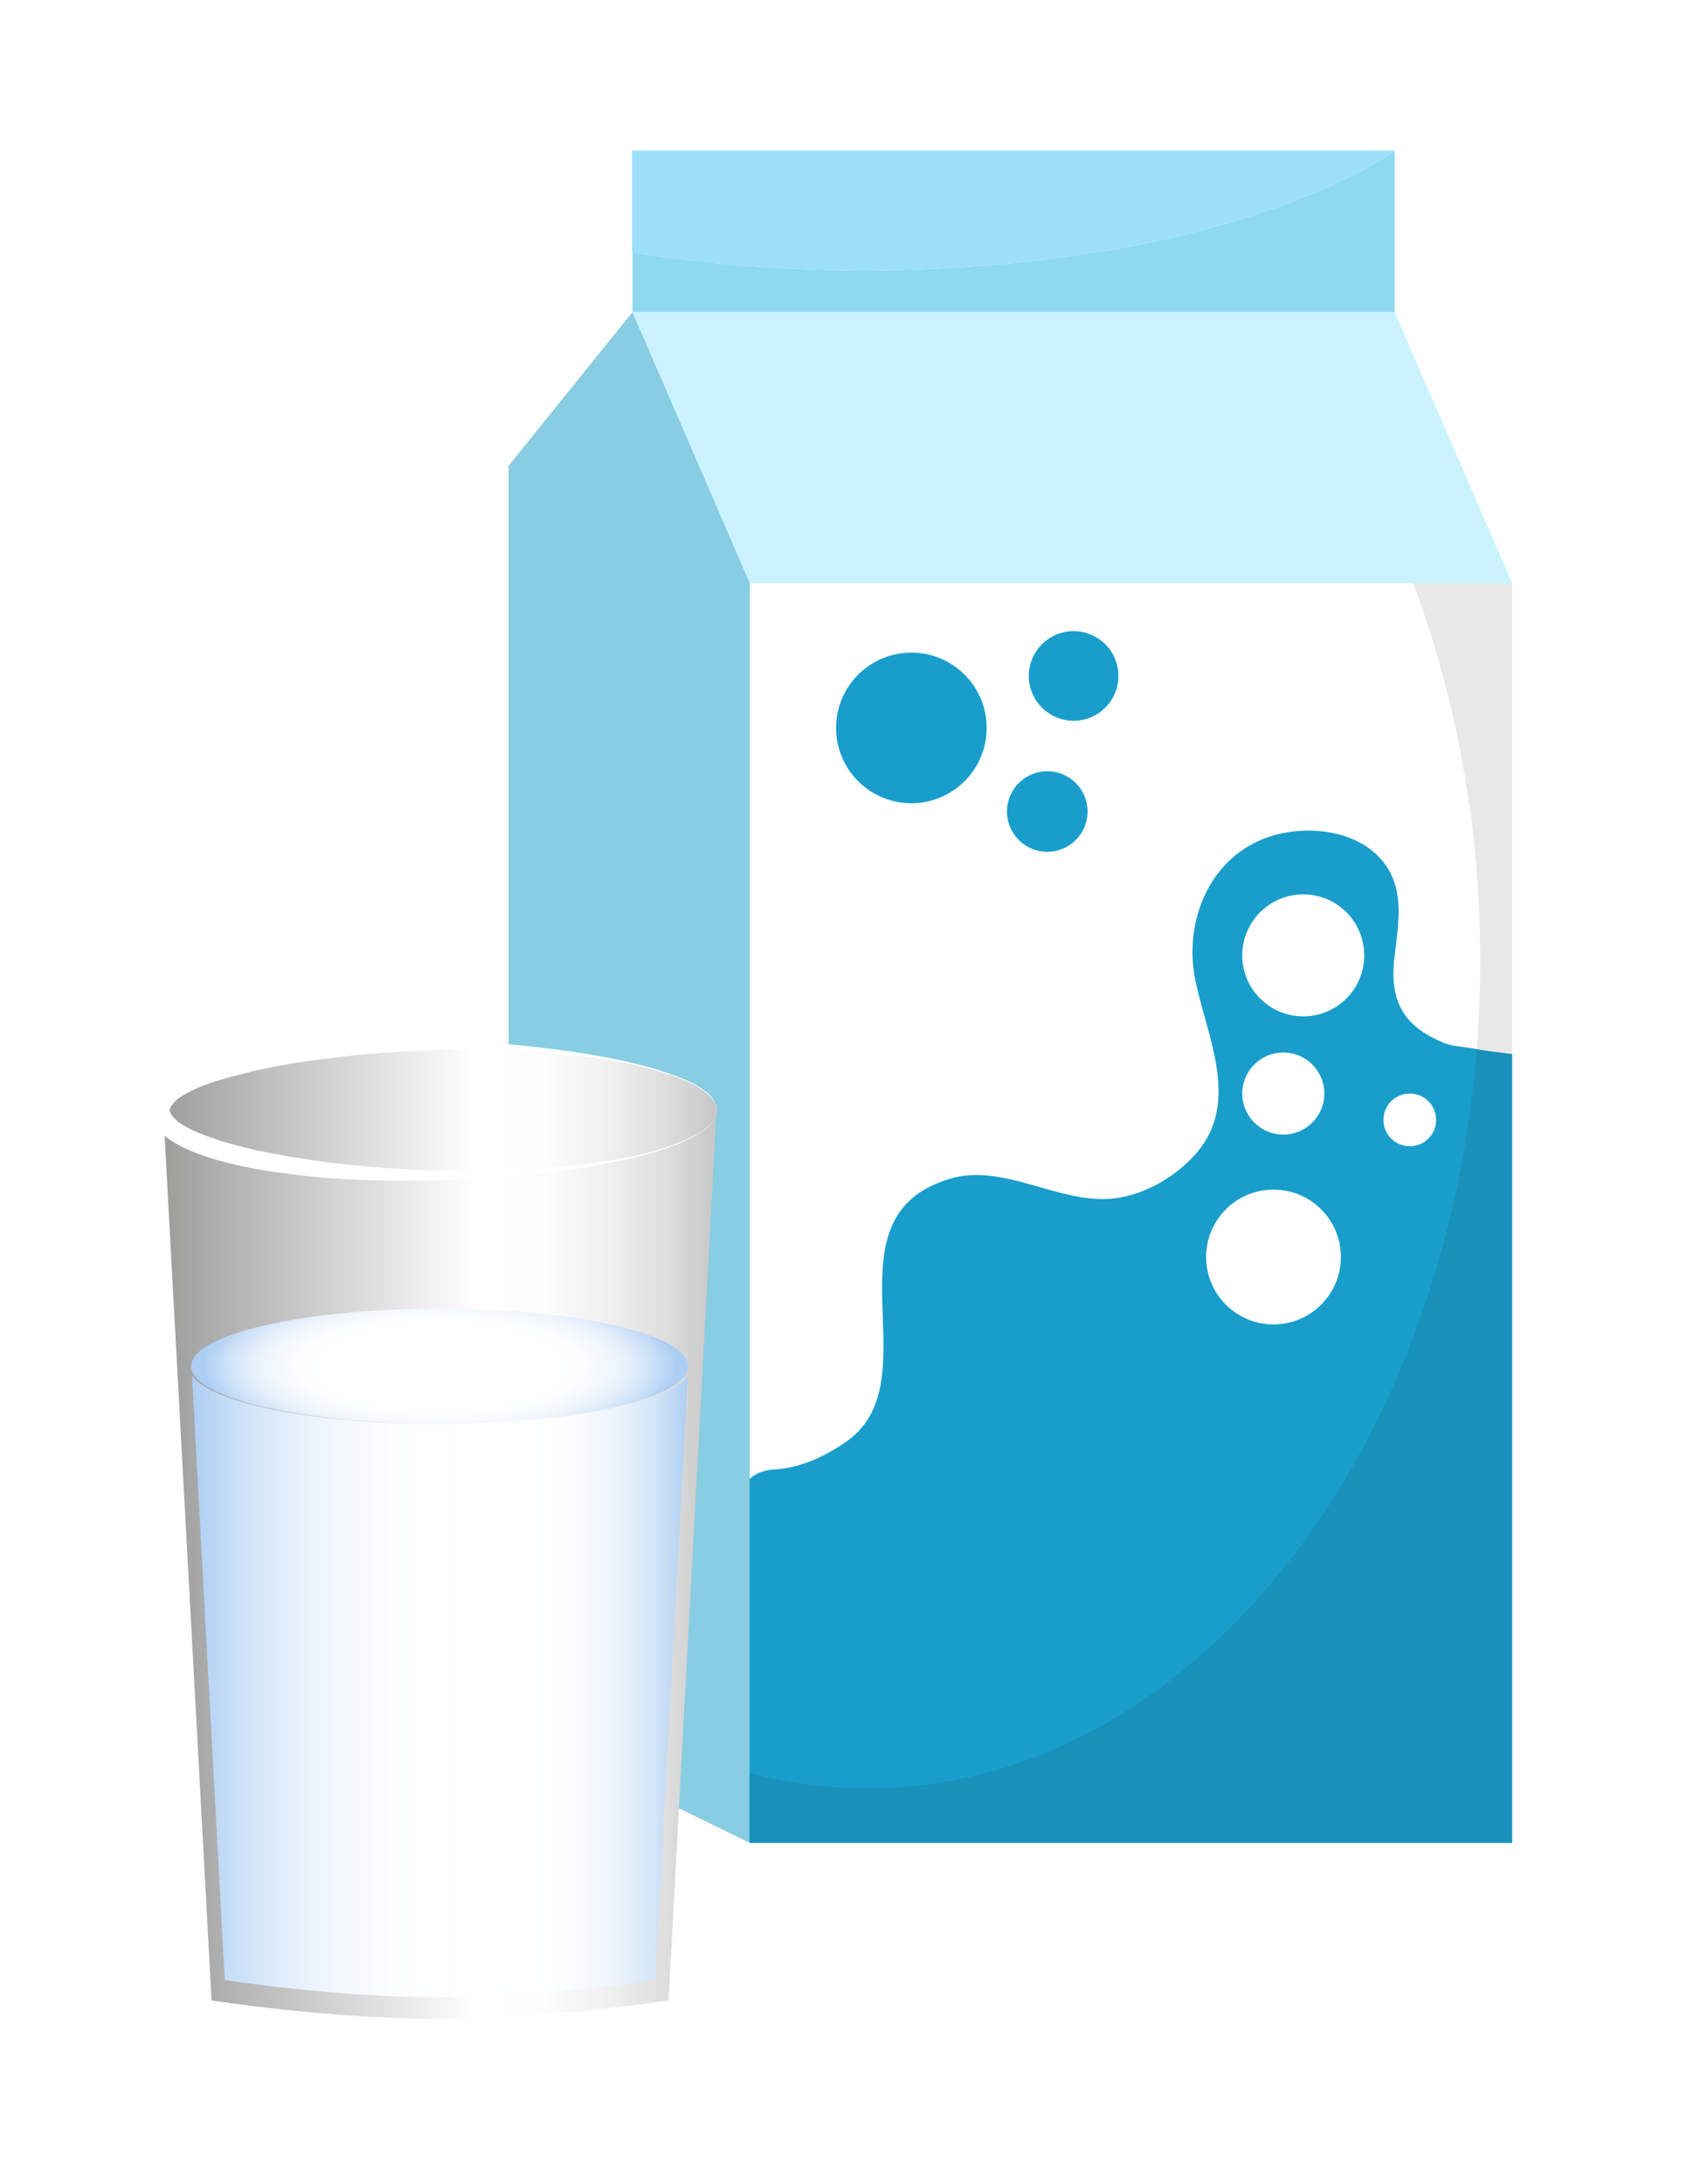 <svg width="45" height="58" viewBox="0 0 45 58" fill="none" xmlns="http://www.w3.org/2000/svg">
<g filter="url(#filter0_d_51_4927)">
<path d="M40.18 11.49H19.92V44.93H40.18V11.49Z" fill="white"/>
<path d="M37.05 0.02V4.29H16.8V2.7C18.71 3.01 20.79 3.18 22.97 3.18C28.89 3.18 34.1 1.92 37.05 0.02Z" fill="#8FD9EF"/>
<path d="M40.17 11.489H19.92L16.8 4.289H37.05L40.17 11.489Z" fill="#CAF3FF"/>
<path d="M19.92 44.939L13.51 41.809V8.369L16.8 4.289L19.92 11.489V44.939Z" fill="#88CDE2"/>
<path d="M40.17 23.99V44.94H19.91V35.28C20.06 35.13 20.27 35.04 20.58 35.02C21.29 34.98 21.97 34.65 22.54 34.24C24.77 32.59 21.8 28.32 25.24 27.3C26.65 26.88 28.11 27.96 29.53 27.83C30.43 27.75 31.37 27.18 31.91 26.46C32.92 25.09 31.99 23.35 31.73 21.91C31.46 20.33 32.22 18.62 33.88 18.17C34.81 17.92 36.02 18.06 36.69 18.82C37.38 19.61 37.12 20.62 37.03 21.55C36.93 22.66 37.35 23.3 38.4 23.71C38.62 23.79 38.9 23.8 39.13 23.84C39.44 23.91 39.8 23.94 40.17 23.99Z" fill="#199ECC"/>
<path d="M34.62 22.99C35.515 22.99 36.24 22.265 36.24 21.37C36.24 20.475 35.515 19.75 34.62 19.75C33.725 19.75 33 20.475 33 21.37C33 22.265 33.725 22.99 34.62 22.99Z" fill="white"/>
<path d="M34.09 26.129C34.692 26.129 35.18 25.641 35.18 25.039C35.18 24.437 34.692 23.949 34.09 23.949C33.488 23.949 33 24.437 33 25.039C33 25.641 33.488 26.129 34.09 26.129Z" fill="white"/>
<path d="M37.45 26.439C37.837 26.439 38.15 26.126 38.15 25.739C38.15 25.352 37.837 25.039 37.45 25.039C37.063 25.039 36.75 25.352 36.75 25.739C36.75 26.126 37.063 26.439 37.45 26.439Z" fill="white"/>
<path d="M33.83 31.17C34.819 31.17 35.62 30.368 35.62 29.38C35.62 28.391 34.819 27.59 33.83 27.59C32.841 27.59 32.04 28.391 32.04 29.38C32.04 30.368 32.841 31.17 33.83 31.17Z" fill="white"/>
<path opacity="0.1" d="M40.17 11.49V44.93H19.91V43.08C20.92 43.35 21.97 43.49 23.05 43.49C32.03 43.49 39.32 33.65 39.32 21.51C39.32 17.9 38.67 14.5 37.54 11.49H40.17Z" fill="#1D1D1B"/>
<path d="M37.05 0V0.02C34.1 1.92 28.89 3.18 22.96 3.18C20.78 3.18 18.7 3.01 16.79 2.7V0H37.05Z" fill="#9DDFF9"/>
<path d="M24.21 17.33C25.315 17.33 26.21 16.435 26.21 15.33C26.21 14.226 25.315 13.33 24.21 13.33C23.106 13.33 22.21 14.226 22.21 15.33C22.21 16.435 23.106 17.33 24.21 17.33Z" fill="#199ECC"/>
<path d="M27.82 18.62C28.411 18.62 28.89 18.141 28.89 17.55C28.89 16.959 28.411 16.48 27.82 16.48C27.229 16.48 26.75 16.959 26.75 17.55C26.75 18.141 27.229 18.62 27.82 18.62Z" fill="#199ECC"/>
<path d="M28.52 15.14C29.177 15.14 29.71 14.607 29.71 13.95C29.71 13.293 29.177 12.76 28.52 12.76C27.863 12.76 27.33 13.293 27.33 13.95C27.33 14.607 27.863 15.14 28.52 15.14Z" fill="#199ECC"/>
<path d="M17.76 49.121C17.76 49.121 14.56 49.611 11.65 49.611C8.74 49.611 5.62 49.121 5.62 49.121L4.33 25.381H19.04L17.76 49.121Z" fill="url(#paint0_linear_51_4927)"/>
<path d="M11.65 27.22C15.731 27.22 19.04 26.445 19.04 25.49C19.04 24.534 15.731 23.76 11.65 23.76C7.568 23.76 4.26 24.534 4.26 25.49C4.26 26.445 7.568 27.22 11.65 27.22Z" fill="url(#paint1_linear_51_4927)"/>
<path d="M19.04 25.49C19.03 25.49 19.06 25.63 18.91 25.81C18.77 25.99 18.47 26.18 18.08 26.35C17.68 26.52 17.18 26.66 16.59 26.8C16 26.93 15.33 27.04 14.6 27.13C13.13 27.31 11.4 27.4 9.54 27.33C8.61 27.29 7.65 27.2 6.69 27.02C6.21 26.93 5.72 26.81 5.24 26.63C5 26.54 4.76 26.43 4.53 26.28C4.41 26.2 4.3 26.11 4.2 25.99C4.1 25.87 4 25.7 4 25.49L4.01 25.42L4.02 25.37C4.03 25.32 4.05 25.26 4.07 25.21C4.11 25.13 4.16 25.06 4.21 24.99C4.31 24.87 4.43 24.78 4.54 24.7C4.77 24.55 5.01 24.44 5.25 24.35C5.73 24.17 6.22 24.05 6.7 23.96C7.67 23.77 8.63 23.69 9.56 23.65C11.42 23.57 13.15 23.66 14.62 23.85C16.09 24.03 17.3 24.3 18.1 24.63C18.5 24.79 18.79 24.98 18.93 25.17C19.06 25.36 19.04 25.5 19.04 25.49ZM19.04 25.49C19.03 25.5 19.06 25.35 18.91 25.17C18.77 24.99 18.47 24.8 18.07 24.64C17.67 24.48 17.17 24.34 16.58 24.22C15.99 24.11 15.32 24.01 14.59 23.96C13.12 23.85 11.4 23.84 9.57 24.01C8.66 24.1 7.72 24.22 6.79 24.43C6.33 24.54 5.86 24.66 5.42 24.82C5.2 24.91 4.99 25 4.81 25.12C4.63 25.24 4.5 25.4 4.51 25.48C4.5 25.56 4.63 25.73 4.81 25.84C4.99 25.96 5.2 26.06 5.42 26.14C5.86 26.31 6.32 26.43 6.79 26.54C7.72 26.74 8.66 26.87 9.57 26.96C11.4 27.13 13.12 27.12 14.59 27.01C15.33 26.96 15.99 26.86 16.58 26.75C17.17 26.64 17.67 26.49 18.07 26.33C18.47 26.17 18.76 25.99 18.91 25.8C19.06 25.63 19.04 25.49 19.04 25.49Z" fill="white"/>
<path d="M18.27 32.539L17.4 48.58C17.4 48.58 14.39 49.039 11.65 49.039C8.91 49.039 5.97 48.58 5.97 48.58L5.1 32.52C5.59 33.26 8.35 33.819 11.69 33.819C15 33.819 17.74 33.27 18.27 32.539Z" fill="url(#paint2_linear_51_4927)"/>
<path d="M11.68 33.81C15.325 33.81 18.28 33.125 18.28 32.28C18.28 31.435 15.325 30.75 11.68 30.75C8.035 30.75 5.08 31.435 5.08 32.28C5.08 33.125 8.035 33.81 11.68 33.81Z" fill="url(#paint3_radial_51_4927)"/>
</g>
<defs>
<filter id="filter0_d_51_4927" x="0" y="0" width="44.18" height="57.611" filterUnits="userSpaceOnUse" color-interpolation-filters="sRGB">
<feFlood flood-opacity="0" result="BackgroundImageFix"/>
<feColorMatrix in="SourceAlpha" type="matrix" values="0 0 0 0 0 0 0 0 0 0 0 0 0 0 0 0 0 0 127 0" result="hardAlpha"/>
<feOffset dy="4"/>
<feGaussianBlur stdDeviation="2"/>
<feComposite in2="hardAlpha" operator="out"/>
<feColorMatrix type="matrix" values="0 0 0 0 0 0 0 0 0 0 0 0 0 0 0 0 0 0 0.25 0"/>
<feBlend mode="normal" in2="BackgroundImageFix" result="effect1_dropShadow_51_4927"/>
<feBlend mode="normal" in="SourceGraphic" in2="effect1_dropShadow_51_4927" result="shape"/>
</filter>
<linearGradient id="paint0_linear_51_4927" x1="4.328" y1="37.493" x2="19.041" y2="37.493" gradientUnits="userSpaceOnUse">
<stop stop-color="#9D9D9C"/>
<stop offset="0.064" stop-color="#A8A8A8"/>
<stop offset="0.564" stop-color="white"/>
<stop offset="0.691" stop-color="#FCFCFC"/>
<stop offset="0.799" stop-color="#F1F1F1"/>
<stop offset="0.9" stop-color="#E0E0E0"/>
<stop offset="0.997" stop-color="#C7C7C7"/>
<stop offset="1" stop-color="#C6C6C6"/>
</linearGradient>
<linearGradient id="paint1_linear_51_4927" x1="4.252" y1="25.494" x2="19.041" y2="25.494" gradientUnits="userSpaceOnUse">
<stop stop-color="#9D9D9C"/>
<stop offset="0.064" stop-color="#A8A8A8"/>
<stop offset="0.564" stop-color="white"/>
<stop offset="0.691" stop-color="#FCFCFC"/>
<stop offset="0.799" stop-color="#F1F1F1"/>
<stop offset="0.9" stop-color="#E0E0E0"/>
<stop offset="0.997" stop-color="#C7C7C7"/>
<stop offset="1" stop-color="#C6C6C6"/>
</linearGradient>
<linearGradient id="paint2_linear_51_4927" x1="5.101" y1="40.777" x2="18.27" y2="40.777" gradientUnits="userSpaceOnUse">
<stop stop-color="#ADCEF3"/>
<stop offset="0.006" stop-color="#AFCFF3"/>
<stop offset="0.095" stop-color="#CCE1F8"/>
<stop offset="0.19" stop-color="#E3EEFB"/>
<stop offset="0.292" stop-color="#F3F8FD"/>
<stop offset="0.408" stop-color="#FCFDFF"/>
<stop offset="0.564" stop-color="white"/>
<stop offset="0.729" stop-color="#FDFEFF"/>
<stop offset="0.81" stop-color="#F5F9FE"/>
<stop offset="0.874" stop-color="#E8F1FC"/>
<stop offset="0.927" stop-color="#D5E6F9"/>
<stop offset="0.975" stop-color="#BDD8F5"/>
<stop offset="1" stop-color="#ADCEF3"/>
</linearGradient>
<radialGradient id="paint3_radial_51_4927" cx="0" cy="0" r="1" gradientUnits="userSpaceOnUse" gradientTransform="translate(11.684 32.286) scale(6.27 2.233)">
<stop offset="0.436" stop-color="white"/>
<stop offset="0.592" stop-color="#FCFDFF"/>
<stop offset="0.708" stop-color="#F3F8FD"/>
<stop offset="0.81" stop-color="#E3EEFB"/>
<stop offset="0.905" stop-color="#CCE1F8"/>
<stop offset="0.994" stop-color="#AFCFF3"/>
<stop offset="1" stop-color="#ADCEF3"/>
</radialGradient>
</defs>
</svg>
